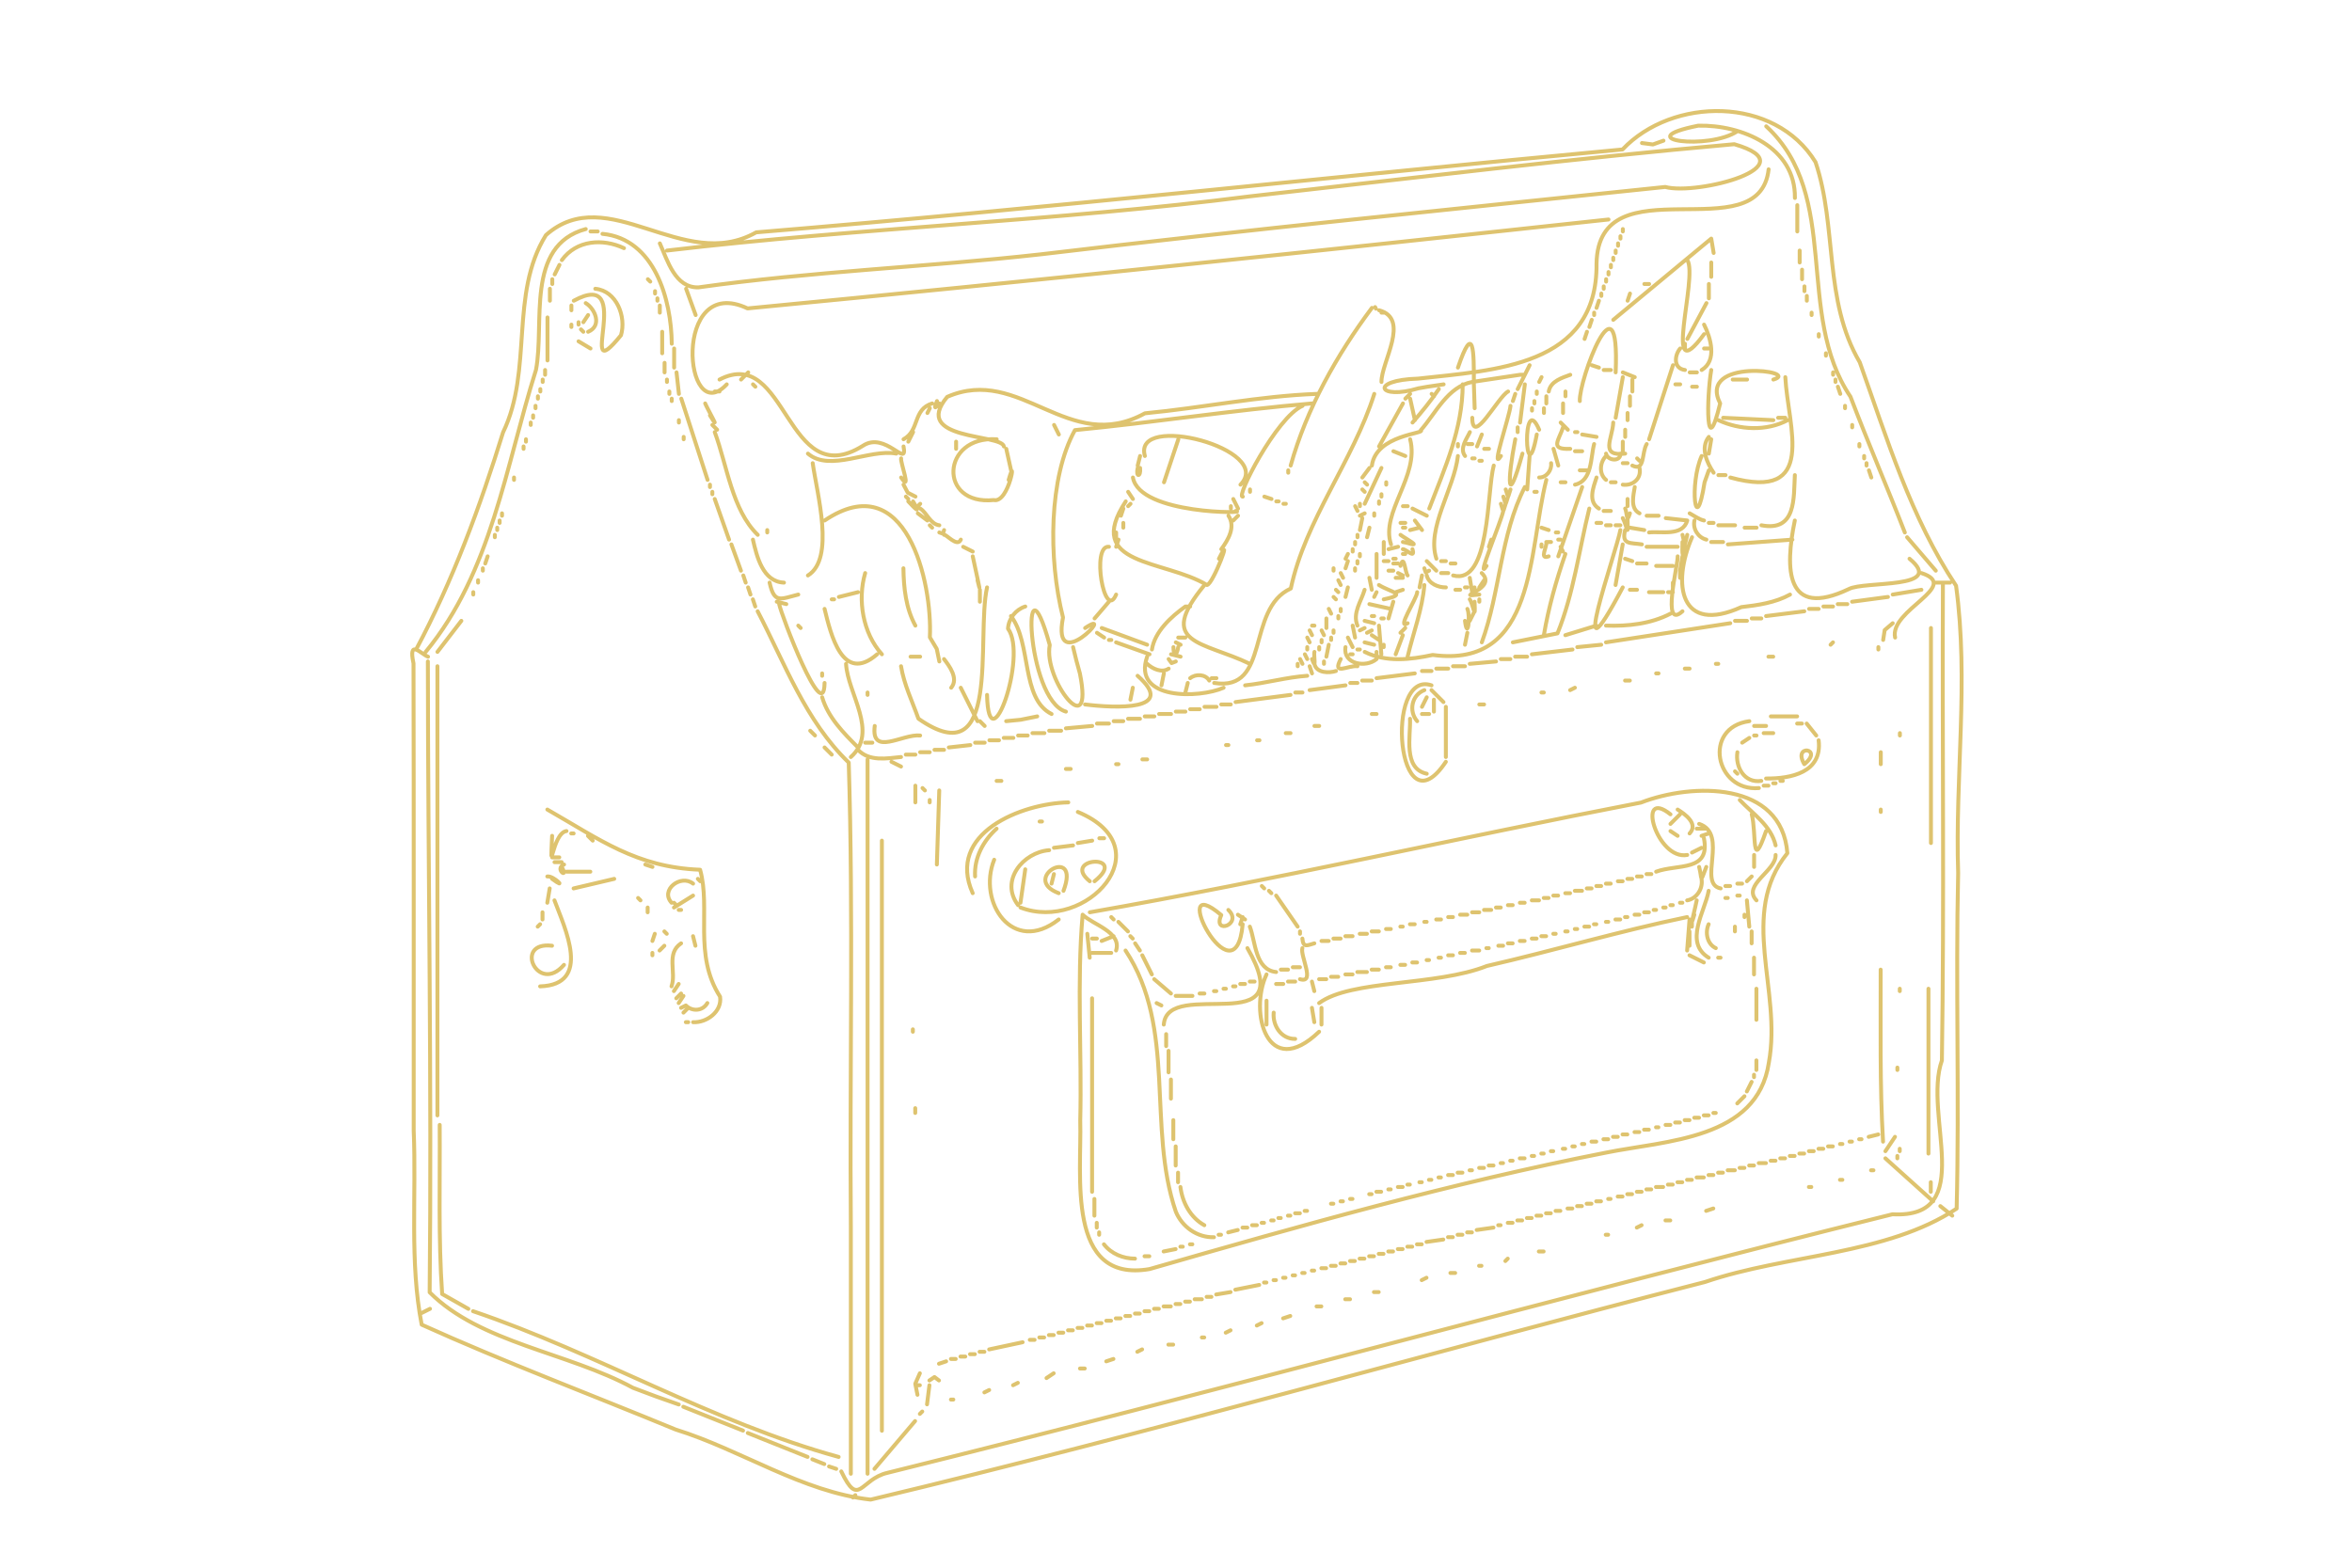 <?xml version="1.0" encoding="UTF-8" standalone="no"?>
<svg
    version="1.1"
    id="Layer_1"
    x="0px"
    y="0px"
    width="3000"
    viewBox="0 0 3000 2000"
    enable-background="new 0 0 1024 672"
    xml:space="preserve"
    sodipodi:docname="outline.svg"
    height="2000"
    inkscape:version="1.2 (dc2aedaf03, 2022-05-15)"
    xmlns:inkscape="http://www.inkscape.org/namespaces/inkscape"
    xmlns:sodipodi="http://sodipodi.sourceforge.net/DTD/sodipodi-0.dtd"
    xmlns="http://www.w3.org/2000/svg"
    xmlns:svg="http://www.w3.org/2000/svg"
>
    <defs>
        <filter id="glow" x="-0.012" y="-0.013" width="1.024" height="1.025">
            <feGaussianBlur
                class="blur"
                result="coloredBlur"
                stdDeviation="4"
                vector-effect="non-scaling-stroke"
                id="feGaussianBlur416"
            ></feGaussianBlur>
            <feMerge id="feMerge426">
                <feMergeNode in="coloredBlur" id="feMergeNode418"></feMergeNode>
                <feMergeNode in="coloredBlur" id="feMergeNode420"></feMergeNode>
                <feMergeNode in="coloredBlur" id="feMergeNode422"></feMergeNode>
                <feMergeNode in="SourceGraphic" id="feMergeNode424"></feMergeNode>
            </feMerge>
        </filter>
    </defs>
    <sodipodi:namedview
        id="namedview39"
        pagecolor="#ffffff"
        bordercolor="#666666"
        borderopacity="1.0"
        inkscape:showpageshadow="2"
        inkscape:pageopacity="0.0"
        inkscape:pagecheckerboard="0"
        inkscape:deskcolor="#d1d1d1"
        showgrid="false"
        inkscape:zoom="0.17559524"
        inkscape:cx="-475.52542"
        inkscape:cy="2033.0847"
        inkscape:window-width="1920"
        inkscape:window-height="1017"
        inkscape:window-x="-8"
        inkscape:window-y="1072"
        inkscape:window-maximized="1"
        inkscape:current-layer="Layer_1"
    ></sodipodi:namedview>

    <path
        id="path2"
        vector-effect="non-scaling-stroke"
        style="
            fill: none;
            stroke: #dec36f;
            stroke-width: 1.641;
            stroke-linecap: round;
            stroke-linejoin: round;
            stroke-dasharray: none;
            filter: url(#glow);
        "
        sodipodi:nodetypes="ccccccccccccccccccccccccccccccccccccccccccccccccccccccccccccccccccccccccccccccccccccccccccccccccccccccccccccccccccccccccccccccccccccccccccccccccccccccccccccccccccccccccccccccccccccccccccccccccccccccccccccccccccccccccccccccccccccccccccccccccccccccccccccccccccccccccccccccccccccccccccccccccccccccccccccccccccccccccccccccccccccccccccccccccccccccccccccccccccccccccccccccccccccccccccccccccccccccccccccccccccccccccccccccccccccccccccccccccccccccccccccccccccccccccccccccccccccccccccccccccccccccccccccccccccccccccccccccccccccccccccccccccccccccccccccccccccccccccccccccccccccccccccccccccccccccccccccccccccccccccccccccccccccccccccccccccccccccccccccccccccccccccccccccccccccccccccccccccccccccccccccccccccccccccccccccccccccccccccccccccccccccccccccccccccccccccccccccccccccccccccccccccccccccccccccccccccccccccccccccccccccccccccccccccccccccccccccccccccccccccccccccccccccccccccccccccccccccccccccccccccccccccccccccccccccccccccccccccccccccccccccccccccccccccccccccccccccccccccccccccccccccccccccccccccccccccccccccccccccccccccccccccccccccccccccccccccccccccccccccccccccccccccccccccccccccccccccccccccccccccccccccccccccccccccccccccccccccccccccccccccccccccccccccccccccccccccccccccccccccccccccccccccccccccccccccccccccccccccccccccccccccccccccccccccccccccccccccccccccccccccccccccccccccccccccccccccccccccccccccccccccccccccccccccccccccccccccccccccccccccccccccccccccccccccccccccccccccccccccccccccccccccccccccccccccccccccccccccccccccccccccccccccccccccccccccccccccccccccccccccccccccccccccccccccccccccccccccccccccccccccccccccccccccccccccccccccccccccccccccccccccccccccccccccccccccccccccccccccccccccccccccccccccccccccccccccccccccccccccccccccccccccccccccccccccccccccccccccccccccccccccccccccccccccccccccccccccccccccccccccccccccccccccccccccccccccccccccccccccccccccccccccccccccccccccccccccccccccccccccccccccccccccccccccccccccccccccccccccccccccccccccccccccccccccccccccccccccccccccccccccccccccccccccccccccccccccccccccccccccccccccccccccccccccccccccccccccccccccccccccccccccccccccccccccccccccccccccccccccccccccccccccccccccccccccccccccccccccccccccccccccccccccccccccccccccccccccccccccccccccccccccccccccccccccccccccccccccccccccccccccccccccccccccccccccccccccccccccccccccccccccccccccccccccccccccccccccccccccccccccccccccccccccccccccccccccccccccccccccccccccccccccccccccccccccccccccccccccccccccccccccccccccccccccccccccccccccccccccccccccccccccccccccccccccccccccccccccccccccccccccccccccccc"
        d="m 1191.275,961.681 c 15.304,-28.692 26.728,-59.626 36.391,-90.891 12.635,-26.161 2.61,-57.915 17.939,-82.568 25.919,-22.963 57.389,16.172 87.996,-1.164 120.976,-9.971 241.757,-23.41 362.546,-34.691 20.829,-22.028 63.732,-22.516 80.763,5.314 9.137,27.181 3.281,57.844 18.506,83.766 11.431,31.985 21.374,65.051 40.294,93.509 5.407,39.597 -0.44,80.209 0.881,120.22 -1.087,46.804 0.536,93.846 -0.634,140.502 -29.291,19.483 -71.206,19.089 -105.3,30.718 -116.499,29.92 -232.177,63.16 -349.17,91.086 -28.683,-3.197 -54.07,-20.776 -81.594,-29.327 -35.398,-14.615 -71.606,-28.233 -106.275,-43.892 -5.098,-26.035 -2.201,-54.23 -3.343,-81.188 -0.039,-65.195 0.088,-130.412 -0.083,-195.592 -2.26,-10.49 3.108,-3.961 6.083,-2.801 m 548,-220 c -11.879,8.121 -46.098,3.657 -16.458,-2.271 18.143,-0.428 40.777,8.952 40.458,30.271 m -12,-30 c 31.615,29.138 11.791,78.268 35.245,113.157 7.254,19.079 15.369,37.816 22.755,56.843 m -101,-164 -4.428,1.595 -4.572,-0.595 m -408,45 c 81.195,-9.556 163.032,-12.333 244.171,-22.718 67.441,-7.599 134.867,-15.798 202.447,-21.799 31.882,9.216 -15.606,21.53 -28.875,17.896 -87.165,9.131 -174.379,17.831 -261.419,28.205 -47.658,5.331 -95.69,7.118 -143.175,13.828 -9.784,0.252 -12.937,-11.3 -16.148,-18.413 m 464,-31 c -3.821,34.68 -71.287,-3.266 -72.013,39.476 0.452,43.222 -42.919,44.559 -74.709,48.128 -20.518,0.592 -16.727,9.137 0.178,4.057 l 3.694,-0.654 6.848,-1.006 m 148,-75 v 11 m -448,64 c -17.965,19.206 -23.026,-46.74 8.714,-31.788 120.166,-11.543 240.291,-24.173 360.286,-37.212 m -495,181 c 27.552,-33.297 33.529,-77.982 46.167,-118.039 3.769,-19.374 -4.692,-52.012 20.833,-58.961 m 434,0 v 1 m -432,0 h 1.801 1.199 m 2,1 c 21.884,2.146 28.831,27.641 29,46 m 397,-45 v 1 m -3,34 c 13.667,-11.333 27.333,-22.667 41,-34 l 1,6 m -482,3 c 6.113,-8.421 17.106,-9.167 26,-5 m 416,-2 v 1 m -1,2 v 1 m 77,-1 v 5 m -78,-2 v 1 m 31,0 c 4.601,7.137 -10.937,55.553 7,31 m 3,-30 v 6 m -482,-5 c -0.667,1.333 -1.333,2.667 -2,4 m 442,-4 v 1 m 80,1 v 4 m -81,-3 v 1 m -442,2 v 1.801 0.199 m 40,-2 1,1 m 400,-1 v 1 m 16,1 h 1.801 0.199 m 25,0 v 6 m -44,-5 v 1 m 84,-1 v 1.801 0.199 m -525,-1 v 5 m 10,0 c 26.475,-14.405 -10e-4,38.765 19.75,14.457 2.29,-7.691 -1.793,-18.6 -10.75,-19.457 m 38,0 c 1.333,3.667 2.667,7.333 4,11 m -17,-10 v 1 m 396,0 v 1 m 12,-1 -0.57,1.709 -0.43,1.291 m 75,-2 v 1.801 0.199 m -481.001,-1 v 1 m 394,0 -0.57,1.709 -0.43,1.291 m -423,-2 c 4.013,2.447 6.938,9.557 1,12 m 468,-12 c -2.667,5 -5.333,10 -8,15 m -467,-14 v 1.801 0.199 m 37,-2 v 1.801 1.199 m 299.333,-2.333 0.334,0.666 z m -35.333,66.333 c 6.634,-23.774 19.318,-46.371 34,-66 m 3,1 c 13.191,3.549 0.896,21.679 1,30 m 0,-29 h 1 m 88,0 v 1 m 91,-1 v 1 m -512,0 c -0.667,1 -1.333,2 -2,3 m -15,-2 v 18 m 437,-17 -0.57,1.709 -0.43,1.291 m -423,-2 v 1 m -3,0 v 1 m 474,-1 c 2.754,5.455 5.579,15.045 -1,19 m -51,13 c -0.506,-8.521 16.861,-55.466 15,-12 m -433,-18 1,1 m 33,0 v 9 m 387,-9 -0.57,1.709 -0.43,1.291 m 98,-2 v 1 m -151,13 c 6.607,-19.428 6.718,-6.73 6.66,6.8 0.113,3.4 0.227,6.8 0.34,10.2 m -375,-28 c 1.667,1 3.333,2 5,3 m 458,-2 v 1.801 0.199 m -423,0 v 8 m 421,-8 c -2.416,2.819 -2.933,8.38 2,9 m 8,-9 h 1.801 0.199 m 49,2 v 1 m -486,3 v 4 m 362,-3 -5,10 m 31,-10 1.709,0.57 1.291,0.43 m 31,-1 c -3.333,10.333 -6.667,20.667 -10,31 m -389,-25 c 28.402,-14.728 27.731,47.79 59.909,27.772 9.487,-6.415 18.907,9.824 17.091,0.228 m -150,-32 v 1.801 0.199 m 443,-2 h 1.801 1.199 m 42,0 c -1.939,11.524 -2.341,39.051 3.735,14 -9.756,-19.296 34.465,-13.495 22.265,-10 m -459,-3 c 0.333,3 0.667,6 1,9 m 29,-9 -3,3 m 326,-2 h 1.801 0.199 m 41,-1 c 1.667,0.667 3.333,1.333 5,2 m 23,-2 h 1.801 1.199 m 57,0 v 1 m -151,3 c 6.667,-1 13.333,-2 20,-3 m 21,0 c -3.359,1.243 -8.273,2.689 -9,7 m -3,-6 -0.805,1.611 -0.195,0.389 m 35,-2 -3,17 m 71,-17 c 1.093,20.974 13.759,52.111 -23,42 m -497,-41 v 1 m 52,-1 v 1 m 404,-1 v 5 m 42,-5 h 6 m 37,0 v 1 m -194,35 c 1.731,-12.959 22.725,-13.359 20.447,-14.78 6.372,-7.199 11.195,-18.237 21.553,-20.22 m -301,1 1,1 m 296,-1 c -0.035,18.704 -7.421,34.865 -14,52 m 40,-52 c -0.667,5.333 -1.333,10.667 -2,16 m 65,-16 h 1.801 0.199 m -283,26 c -0.882,-5.347 -38.997,-2.429 -23.721,-20.752 30.583,-13.402 50.645,24.509 82.738,6.881 24.038,-2.287 47.824,-7.249 71.983,-8.13 m 157,-3 h 1.801 0.199 m 59,0 0.57,1.709 0.43,1.291 m -544,-2 v 1 m 376,-1 c -3.327,4.924 -7.095,9.528 -11,14 m -311,-13 v 1 m 19,-1 h 1.801 0.199 m 330,0 c -4.23,2.184 -14.924,23.195 -15,11 m 27,-11 v 1 m 12,-1 v 1.801 0.199 m -80,-1 c -8.949,28.239 -28.827,52.657 -34.935,81.459 -18.922,8.634 -8.283,43.289 -32.065,39.541 m 82,-121 -1.274,1.273 -0.727,0.727 m 11,-2 1,1 m 34,-1 -0.57,1.709 -0.43,1.291 m -408,-2 v 1 m 422,-1 v 1.801 1.199 m 35,-3 v 4 m -401,-3 v 1 m 4,-1 c 3.667,11.333 7.333,22.667 11,34 m 294,-34 2,9 m -199,-7 c -2.393,3 -1.99,1.475 -1,-1 m 250,0 v 1 m -347,0 c 0.405,1.272 7.356,13.664 2,5 m 81,10 c 6.867,-3.7 3.756,-12.459 12,-15 m 64,94 c 13.683,-9.129 -14.214,21.001 -9.259,-4.42 -6.264,-24.694 -5.896,-58.75 4.994,-78.409 33.096,-3.196 66.084,-8.39 99.265,-11.171 m 38,0 c -3.333,6 -6.667,12 -10,18 m 77,-18 v 4 m -430,-3 v 1 m 321,-1 c -10.964,4.757 -28.369,38.957 -25,38 m 112,-38 c -0.299,4.151 -8.584,28.174 -4,21 m 144,-21 v 1 m -383,0 -0.805,1.611 -0.195,0.389 m 253,-2 v 1 m 5,-1 v 1.801 0.199 m 35,0 v 1.801 1.199 m -458,-2 v 1 m 420,7 c -4.884,26.113 -6.333,-19.079 1,-2 m 77,-5 21,1 m 2,-1 h 1.801 1.199 m -463,1 v 1 m 435,-1 c 8.933,4.16 20.146,4.694 29,0 m -526,1 v 1 m 431,-1 3,3 m 19,-3 c -0.276,6.624 -5.864,14.366 5,13 m -382,-12 1.274,1.273 0.727,0.727 m 141,-2 c 0.667,1.333 1.333,2.667 2,4 m 332,-4 v 1 m -140,0 v 1.801 0.199 m 19,-2 c -1.785,5.489 -5.754,9.405 3,9 m 23,-8 v 1.801 1.199 m -381,-2 c 5.183,14 7.259,32.614 18,43 m 65,-43 -2,4 m 235,-4 c -1.214,2.665 -4.48,6.828 -2,10 m 46,-10 h 1 m -181,10 c -5.27,-18.502 54.578,-2.881 40,12 m 101,-21 c -0.667,1.667 -1.333,3.333 -2,5 m 44,-5 6,1 m 47,0 c -3.66,4.504 -0.796,10.911 2,15 m -431,-15 v 1 m -66,0 v 1 m 197,-1 c -23.212,-1.575 -24.667,27.8 -1.255,25.434 6.504,1.523 9.713,-20.628 6.255,-8.434 m 71,-17 -6,18 m 103,-18 c 4.053,15.414 -12.539,30.542 -8,44 m 52,-44 c -3.421,17.563 -3.412,29.244 3,6 m 79,-6 -1,6 m -315,-5 v 1.801 1.199 m 279,-3 v 4 m -69,-3 v 1 m 4,-1 h 1.801 0.199 m 51,0 c -1.5,5.542 -0.755,15.431 -8,17 m 30,-17 c -2.191,3.65 -0.646,11.646 -6,9 m 95,-9 v 1 m -559,0 v 1 m 202,0 c 0.667,3 1.333,6 2,9 m 198,-9 h 1.801 0.199 m 27,0 2,7 m -69,-6 c 1.667,0.667 3.333,1.333 5,2 m 71,-2 h 1.801 1.199 m -324,1 c 9.244,7.898 25.637,-2.081 37,0 m 297,0 c 0.549,3.025 6.169,3.572 6,0 m -201,1 c -0.333,1.333 -0.667,2.667 -1,4 m 134,-4 c -1.588,13.843 -13.246,30.165 -9.001,43 m 39,-43 c -0.333,4.667 -0.667,9.333 -1,14 m 33,-14 c -2.668,2.64 -3.033,7.577 0,10 m 40,-10 c -5.232,11.632 -2.561,35.066 1.224,10.998 l 1.776,-4.998 m 65,-6 v 1 m -403,0 c -0.402,1.561 4.52,14.556 0,8 m 239,-8 h 1 m 68,0 1,1 m -67,0 h 1 m -280,1 c 1.83,12.973 9.41,39.937 -2,47 m 311,-47 c 0.37,2.984 -1.974,6.069 -5,6 m 35,-6 h 1.801 0.199 m 100,0 v 1 m -156,0 c -2.944,10.811 -1.417,50.183 -17,46 m -131,-45 c 0.429,3.936 -1.94,4.003 -1,0 m 97,0 -3,4 m 8,-4 c -2.333,5 -4.667,10 -7,15 m 115,-15 c 0.97,4.656 -3.049,7.563 -7,7 m -140,-6 v 1 m 122,-1 h 1.801 1.199 m 118,0 0.57,1.709 0.43,1.291 m -64,-1 h 1.801 1.199 m 29,0 c -0.536,9.469 0.701,23.852 -14,21 m -522,-20 v 1 m 259,-1 c 2.742,15.678 49.777,15.05 43.003,13.998 v 0.002 m 151,-14 c -1.288,4.049 -3.766,10.038 1,13 m -22,-12 c -7.594,29.796 -4.08,79.134 -47.566,73.273 -9.362,2.006 -19.529,3.171 -28.434,-1.273 m 0,-71 1,1 m 8,-1 v 1 m 73,-1 h 1.801 0.199 m 19,0 h 1.801 0.199 m -379,1 v 1 m 81,-1 1.764,3.352 3.236,1.648 m 255,-4 c -10.313,20.191 -10.262,43.868 -18,65 m 42,-65 c -3.333,9.667 -6.667,19.333 -10,29 m 32,-29 c -0.487,3.21 -2.097,8.951 2,11 m -163,-10 v 1 m 47,-1 1,1 m 59,-1 c 1.344,4.345 0.758,3.39 2,0 m -334,1 v 1 m 174,-1 c 0.667,1 1.333,2 2,3 m 168,-3 h 1 m -65,1 v 1 m -199,0 1,1 m 149,-1 1.709,0.57 1.291,0.43 m 97,-1 c 1.344,4.345 0.758,3.39 2,0 m -332,1 6,17 m 211,-17 c 0.667,1.333 1.333,2.667 2,4 m 163,-4 v 1.801 1.199 m -301,-2 c 3.027,3.254 5.418,5.672 2,0 m 89,0 c -17.784,27.126 16.142,24.21 34,35 2.625,-0.372 11.185,-23.527 5,-11 m 24,-24 h 1 m 42,0 v 1 m -232,7 c 34.122,-22.998 45.159,25.863 44.035,48.905 l 2.872,4.816 1.093,5.28 m -8,-66 -1,1 m 89,-1 -1,1 m 65,-1 h 1 m 31,0 v 1 m 59,-1 c 1.344,4.345 0.758,3.39 2,0 m -115,1 v 1 m 52,-1 0.805,1.611 0.195,0.389 m 19,-2 h 1.801 0.199 m -204,1 c 2.812,1.749 4.194,6.534 8,7 m 77,-7 -0.57,1.709 -0.43,1.291 m 122,-3 6,3 m 68,-3 c -4.329,17.447 -6.533,35.502 -13.314,52.247 -6.229,1.251 -12.457,2.502 -18.686,3.753 m 47,-56 c 0.769,1.274 0.554,6.869 2,2 m -53,-1 c -0.766,4.098 -11.83,30.424 -7,23 m 49,-23 h 1.801 1.199 m -464,1 v 1 m 174,-1 c 1.333,1 2.667,2 4,3 m 183,-3 -1.611,0.805 -0.389,0.195 m 6,-1 v 1 m 132,-1 c 1.911,1.037 4.031,2.613 6,3 m -199,-2 c 3.133,4.694 -0.175,10.179 -3,14 m 7,-14 -1.274,1.273 -0.727,0.727 m 173,-2 h 5 m -124,1 c -0.333,1.667 -0.667,3.333 -1,5 m 23,-4 3,4 m 84,-5 c 1.835,3.408 2.292,9.326 2,0 m 16,0 c 3,0.333 6,0.667 9,1 m -497,0 v 1 m 497,-1 c -1.969,6.788 -10.949,4.399 -16,5 m 19,-5 c -0.791,3.552 1.588,7.164 5,8 m 37,-8 c -4.175,20.145 -3.953,41.336 22.557,28.708 6.607,-3.532 40.933,0.187 25.443,-12.708 m -329,-15 v 1.801 0.199 m 116,-2 h 1.801 0.199 m 80,0 h 1.801 0.199 m 45,0 h 1.801 0.199 m -328,1 1,1 m 282,-1 h 1.801 0.199 m 2,0 h 1.801 0.199 m 41,0 h 7 m -518,1 v 1 m 365,-1 c -0.333,1.333 -0.667,2.667 -1,4 m 15,-4 h 1 m 6,0 c -1.333,0.333 -2.667,0.667 -4,1 m 55,-1 1.709,0.57 1.291,0.43 m 34,-1 6,1 m 42,-1 h 5 m -414,1 v 1 m 74,-1 -0.483,1.526 -1.517,-0.526 m 285,-1 c -1.604,9.043 -23.475,70.208 1,24 m 1,-24 c -1.613,6.296 2.203,5.213 7,6 m -220,-5 v 1.801 0.199 m 184,-2 h 1 m -445,1 v 1 m 188,-1 c 0.882,-0.345 5.521,5.39 7,2 m 166,-2 v 1 m 18,-1 c 2.03,1.598 9.841,5.59 2.468,3.294 l -1.468,-0.294 m 117,-3 c 1.184,4.489 0.672,5.496 2,0 m -59,3 h 1.801 0.199 m 59,-2 c -8.524,19.699 -5.013,40.833 20.615,29.246 6.969,-0.805 14.143,-1.819 20.385,-5.246 m 49,-24 c 4,4.667 8,9.333 12,14 m -495,-13 c 1.622,6.963 4.092,17.644 13,18 m 140,-18 -0.57,1.709 -0.43,1.291 m 156,0 0.57,-1.709 0.43,-1.291 m 28,0 h 1 m 70,2 27,-2 m -183,1 v 1 m 12,-1 v 5 m 68,-5 c 0.535,1.637 -3.165,7.593 1,6 m 56,-6 c -0.144,5.429 -0.016,7.62 1,1 m 11,-1 h 5 m -415,1 c 1.333,3.667 2.667,7.333 4,11 m 335,-11 v 1 m 34,-1 -3,17 m -273,-16 c 1.333,0.667 2.667,1.333 4,2 m 60,18 c -4.888,11.542 -10.523,-20.92 -3,-20 m 117,1 c 1.333,-0.333 2.667,-0.667 4,-1 m 68,0 0.805,1.611 0.195,0.389 m 35,-2 h 13 m -136,1 v 1 m 21,-1 c 1.375,-0.023 5.365,4.372 4,0 m -27,2 -0.805,1.611 -0.195,0.389 m 6,-2 v 1 m 7,-1 v 10 m 11,-10 h 1 m 67,0 c -3.842,11.071 -7.051,22.436 -9,34 m -442,-33 -0.57,1.709 -0.43,1.291 m 204,-3 c 0.548,2.808 4.395,19.89 2,10 m 293,-10 c 0.246,3.153 -6.999,31.24 2,23 m 0,-23 c -0.333,2 -0.667,4 -1,6 m -120,-5 h 1 m 96,0 1.709,0.57 1.291,0.43 m -119,0 -0.57,1.709 -0.43,1.291 m 5,-3 v 1 m 11,-1 h 1.801 0.199 m 5,2 c 1.555,-5.551 1.961,3.041 3,4 m 8,-6 c 1.333,1.333 2.667,2.667 4,4 m 2,-4 h 1.801 0.199 m -22,1 h 1.801 0.199 m 22,0 h 1.801 0.199 m 76,0 h 4 m 4,1 h 7 m -498,1 v 1 m 176,-1 c 0.117,8.169 1.007,16.708 5,24 m 175,-24 v 1 m 9,-1 v 1 m 29,-1 0.569,1.736 1.431,-0.736 m -17,0 h 1.801 0.199 m 120,0 v 1.801 1.199 m -341,-2 c -3.298,11.269 -0.984,25.173 7,34 m 192,-34 0.805,1.611 0.195,0.389 m 23,-2 1.611,0.805 0.389,0.195 m 16,-1 h 1.801 1.199 m 14,0 c 7.109,6.769 -12.837,10.39 -1,9 m 185,-9 c 16.942,5.513 -13.539,15.475 -11,27 m -482,-26 0.57,1.709 0.43,1.291 m 283,-3 c -0.333,1.667 -0.667,3.333 -1,5 m 3,-5 c 0.822,3.443 4.804,5.055 8,5 m -32,-4 c 0.333,1.667 0.667,3.333 1,5 m 10,-5 h 1.801 1.199 m 28,0 c 0.333,2 0.667,4 1,6 m -416,-5 v 1 m 360,-1 0.805,1.611 0.195,0.389 m 60,-2 c -0.667,1 -1.333,2 -2,3 m -297,-2 c 1.96,8.892 4.497,6.886 12,5 m 366,-5 v 1.801 0.199 m 110,-2 h 6 m -312,1 c -20.5,24.868 -0.747,23.464 19,33 m 54,-33 c 4.782,3.022 12.485,3.831 2,6 m 17,-6 c -0.854,10.303 -4.659,20.008 -7,30 m 224,-30 c -0.298,66.33 0.591,132.742 -0.424,199 -8.096,22.983 15.114,66.285 -20.688,64.387 -140.487,34.929 -280.099,73.41 -420.599,108.225 -11.372,2.655 -11.871,15.01 -19.29,-0.612 m -39,-370 0.57,1.709 0.43,1.291 m 99,-3 c -4.686,21.078 6.336,79.477 -28.727,54.947 -2.566,-7.259 -6.021,-14.288 -7.273,-21.947 m 187,-33 c -0.333,1.333 -0.667,2.667 -1,4 m 21,-2 1.709,-0.57 1.291,-0.43 m 26,-1 h 1 m 3,0 v 1 m -207,0 v 5 m 149,-5 1,1 m 11,-1 c -1.401,4.864 -5.17,9.683 -3,15 m 41,-15 h 1.801 0.199 m 71,0 h 1.801 1.199 m 107,2 12,-2 m -606,1 v 1 m 153,1 c 2.667,-0.667 5.333,-1.333 8,-2 m 217,0 -0.805,1.611 -0.195,0.389 m 18,-2 c -0.067,2.605 -8.935,15.925 -4,13 m 101,-13 h 6 m 2,0 h 1.801 0.199 m -142,2 1,1 m 216,1 15,-2 m -475,1 0.57,1.709 0.43,1.291 m 32,-3 h 1 m 266,0 c 1.45,2.07 2.479,10.102 2,1 m 2,-1 v 1 m -294,0 c 1.333,0.333 2.667,0.667 4,1 m 135,-1 -6,7 m 125,-7 c -0.667,2.333 -1.333,4.667 -2,7 m -255,-6 c 0.839,4.402 18.756,51.599 19,33 m 101,12 c -16.83,-4.855 -18.698,-70.94 -6.764,-27.885 -2.793,14.413 18.697,42.071 12.609,11.885 l -1.488,-5.459 -1.357,-5.541 m 47,-17 h 1.801 0.199 m 75,-1 9,2 m 187,-2 h 4 m -360,38 c 0.659,30.068 17.193,-16.283 8.764,-27.724 0.25,-4.262 3.258,-8.019 7.236,-9.276 m 53,18 c 1.164,-7.503 8.091,-13.78 14,-18 m 267,0 h 4 m -422,1 c 2.583,10.505 7.443,31.644 22,19 m 189,-19 0.805,1.611 0.195,0.389 m 4,-2 v 1 m 53,-1 c 1.357,2.93 0.085,13.549 -1,5 m 144,-5 h 4 m -444,1 c 11.45,21.931 19.95,45.795 38.116,63.328 1.992,64.359 0.344,129.623 0.884,194.328 v 103.344 m 261,-361 c -0.667,1.333 -1.333,2.667 -2,4 m 124,-2 c 5.333,-0.667 10.667,-1.333 16,-2 m -56,1 c -8.263,4.293 -17.827,5.319 -27,5 m -249,-4 c 8.741,11.394 4.081,34.539 17,41 m 120,-41 v 1 m 14,-1 h 1 m -20,1 v 4 m 23,-4 h 1 m 154,0 h 4 m -544,1 c -3.333,4.333 -6.667,8.667 -10,13 m 388,-13 c 1.333,0.333 2.667,0.667 4,1 m 151,-1 h 5 m -59,9 c 17.333,-2.667 34.667,-5.333 52,-8 m 68,0 -3.364,2.87 -0.636,4.13 m -454,-6 1,1 m 214,-1 h 1 m 16,0 c 0.333,1.667 0.667,3.333 1,5 m 10,-5 c 0.333,4 0.667,8 1,12 m 90,-12 c -4.333,1.333 -8.667,2.667 -13,4 m -194,-3 c 6.333,2.333 12.667,4.667 19,7 m 89,-6 1.611,-0.805 0.389,-0.195 m 17,0 -1.274,1.273 -0.727,0.726 m 222,-2 v 90 m -260,-89 0.805,1.611 0.195,0.389 m 4,-2 0.805,1.611 0.195,0.389 m 4,-2 v 1 m 14,0 1.611,-0.805 0.389,-0.195 m -115,1 3,2 m 152,-2 c -0.333,1.667 -0.667,3.333 -1,5 m -39,-4 c 1,0.667 2,1.333 3,2 m 10,-2 c -1,2.667 -2,5.333 -3,8 m -91,-7 h 1.801 1.199 m 51,0 0.805,1.611 0.195,0.389 m 9,-2 v 1 m 7,-1 c 0.667,1.333 1.333,2.667 2,4 m -102,-3 h 1 m 88,0 v 1 m -86,0 c 4.667,1.667 9.333,3.333 14,5 m 11,-5 1.611,0.805 0.389,0.195 m 77,-1 c 1.333,0.333 2.667,0.667 4,1 m 192,-1 -1,1 m -210,0 c -0.333,1.667 -0.667,3.333 -1,5 m 24,-5 v 1 m 81,0 c 3.333,-0.333 6.667,-0.667 10,-1 m -179,1 c 0.025,4.196 1.467,3.511 2,0 m 54,0 v 1 m 5,-1 v 1 m 11,-1 c -1.168,7.173 8.602,8.774 13,5 m 210,-5 v 1 m -218,0 h 1 m 72,2 17,-2 m -108,1 c -0.407,1.094 0.947,8.433 -1,3 m 27,-3 v 1 m -86,0 c 1.333,0.333 2.667,0.667 4,1 m 52,-1 0.805,1.611 0.195,0.389 m 18,-2 h 1 m -185,1 h 4 m 95,0 c -6.347,18.309 21.808,17.498 32,13 m 122,-13 h 5 m 101,0 h 1.801 0.199 m -347,1 c 2.191,2.852 6.214,8.157 3,12 m 91,-12 1.226,1.681 1.774,-0.681 m 52,-1 0.805,1.611 0.195,0.389 m 16,-2 c -3.721,7.171 3.137,2.49 7,3 m 60,-3 h 4 m -453,1 c 0.058,88.003 1.663,176.082 0.749,264.048 21.133,21.209 57.911,25.149 85.068,39.965 6.35,2.447 12.74,4.794 19.182,6.987 m 270,-311 v 1 m 61,0 c 3.667,-0.333 7.333,-0.667 11,-1 m -272,1 c 0.659,12.463 13.796,28.538 2,39 m 124,-39 c 2.19,2.035 6.101,3.967 9,2 m 54,-2 v 1 m 7,-1 c 0.786,3.955 6.232,3.911 9,3 m 159,-3 h 1 m -536,1 v 188 m 365,-188 0.57,1.709 0.43,1.291 m 59,-3 h 5 m -12,1 h 5 m 99,0 h 1.801 0.199 m -112,1 h 4 m -255,1 v 1 m 143,-1 c -0.333,1.667 -0.667,3.333 -1,5 m 12,-3 c 2.351,-1.894 6.412,-1.714 8,1 m 70,-1 c 5.333,-0.667 10.667,-1.333 16,-2 m 101,0 h 1 m -218,1 c 16.767,14.783 -9.432,13.562 -22,12 m 67,-8 c 8.733,-0.91 17.226,-3.392 26,-4 m -40,1 h 1.801 0.199 m 61,1 h 4 m 106,0 h 1.801 0.199 m -185,1 c -0.333,1.333 -0.667,2.667 -1,4 m 69,-4 h 1.801 1.199 m 37,33 c -20.523,30.824 -25.779,-38.878 -6,-32 m -51,2 c 5,-0.667 10,-1.333 15,-2 m -161,1 c 2.333,4.667 4.667,9.333 7,14 m 65,-14 c -0.333,1.667 -0.667,3.333 -1,5 m 184,-4 1.611,-0.805 0.389,-0.195 m -66,14 c -3.639,-4.184 -2.327,-10.952 3,-13 m 3,0 5,5 m -241,-4 v 1 m 179,-1 h 1.801 1.199 m 100,0 h 1 m -129,4 c 7.667,-1 15.333,-2 23,-3 m -196,1 c 2.509,8.497 8.938,14.908 15,21 m 238,-21 c -0.667,1.333 -1.333,2.667 -2,4 m 5,-3 v 5 m -89,-3 h 4 m 104,0 h 1.801 0.199 m -117,1 h 5 m 96,0 v 21 m -107,-20 h 4 m -10,1 h 4 m -11,1 h 5 m 84,0 h 1.801 0.199 m 19,0 h 1.801 1.199 m -177,3 6.064,-0.594 6.936,-1.406 m 45,0 h 4 m 258,0 h 11 m -280,1 h 5 m 113,0 c 0.332,7.178 -3.03,20.834 7,23 m -187,-22 1.274,1.273 0.727,0.726 m 54,-2 h 4 m 266,28 c -18.259,1.55 -23.653,-25.354 -4,-28 m -273,1 h 5 m 288,0 h 1.801 0.199 m 2,0 c 1.333,1.667 2.667,3.333 4,5 m -394,-4 c -1.646,12.933 11.693,3.215 19,4 m 61,-3 c 3.667,-0.333 7.333,-0.667 11,-1 m 93,0 h 1.801 0.199 m 182,0 h 5 m -400,2 1.274,1.273 0.727,0.727 m 98,-2 h 5 m -12,1 h 5 m 101,0 h 1.801 0.199 m 198,0 h 4 m 53,0 v 1 m -369,0 h 4 m 304,0 h 1 m -315,1 h 4 m 305,2 c 1,-0.667 2,-1.333 3,-2 m -318,1 h 4 m 108,0 h 1 m 234,0 c 1.644,13.514 -11.661,16.102 -22,16 m -377,-15 h 1.801 1.199 m 43,0 h 4 m -15,2 c 3,-0.333 6,-0.667 9,-1 m 107,0 h 1 m 241,8 c -5.074,-8.593 8.386,-6.652 0,0 z m -410,-7 3,3 m 11,-2 c 4.775,4.998 11.967,3.597 18,3 m 14,-3 h 4 m -10,1 h 4 m 338,0 c -0.946,6.116 2.896,13.091 10,12 m 50,-12 v 5 m -408,-4 h 4 m -20,2 v 299 m 115,-299 h 1.801 0.199 m -107,1 c 1.333,0.667 2.667,1.333 4,2 m 90,-1 h 1 m -22,2 h 1.801 0.199 m 278,1 1,1 m -310,3 h 1.801 0.199 m 326,0 h 1 m -4,1 h 1 m -360,1 v 7 m 355,-7 h 1.801 0.199 m -354,1 1,1 m 69,51 c 77.169,-13.478 153.684,-31.083 230.661,-45.923 21.384,-8.285 58.897,-9.079 61.252,21.18 -20.59,25.568 -2.162,57.164 -7.751,87.68 -4.772,32.235 -43.161,32.582 -68.162,37.663 -64.533,12.667 -127.874,30.58 -191,48.734 -35.138,6.036 -28.325,-39.506 -29,-62.14 0.704,-28.72 -1.487,-57.635 1,-86.194 4.15,4.167 16.488,7.249 14,15 m -74,-67 c -0.333,10.333 -0.667,20.667 -1,31 m -3,-27 v 1 m 339,-1 c 5.485,5.838 13.077,10.657 15,19 m -336,20 c -11.262,-25.133 20.567,-37.608 40,-38 m 259,22 c -12.804,2.357 -21.55,-28.593 -7,-17 m -470,-2 c 21.902,12.511 37.301,24.172 63.924,25.192 4.579,16.381 -2.891,35.563 8.354,53.119 0.924,6.232 -5.585,10.983 -11.278,10.69 m 412,-89 c 2.971,1.823 8.839,5.923 5,10 m 80,-10 v 1 m -336,0 c 36.142,15.09 3.523,50.594 -24,40 m 276,-39 c -1.333,1.333 -2.667,2.667 -4,4 m 34,-4 c 2.07,7.479 -0.284,25.072 6,7 m -304,-4 h 1 m 275,1 c 12.512,4.222 -0.815,25.118 9,27 m -303,-25 c -5.586,5.082 -9.464,12.271 -9,20 m 302,-20 h 4 m -483,3 c -0.903,20.025 -0.093,-1.201 6,-2 m 462,0 c 1,0.667 2,1.333 3,2 m -462.998,-1 h 1 m 475,0 -1.708,0.57 -1.292,0.43 m -466,0 1.274,1.274 0.727,0.726 m 212,-1 h 1.801 0.199 m 251,0 c 2.813,14.156 -11.021,10.692 -20,14 m -324,-13 v 247 m 82,-246 c 2,-0.333 4,-0.667 6,-1 m -16,3 c 2.667,-0.333 5.333,-0.667 8,-1 m 259,3 c 1.333,-0.667 2.667,-1.333 4,-2 m -286,24 c -7.751,-10.151 2.041,-22.144 13,-23 m -205,3 h -1.801 -1.199 m 503,-1 v 5 m 9,-5 c 0.236,6.69 -14.145,12.644 -8,19 m -279,-8 c -12.371,-9.958 16.705,-11.825 2,0 m -223,-8 h -1.801 -1.199 m 184,-1 c -7.116,17.731 7.774,40.106 27,25 m -207,-23 c -4.316,1.833 2.24,6.472 -1,1 m 35,-1 1.709,0.57 1.291,0.43 m 170,11 c -16.476,-6.291 9.418,-20.619 2,-1 m 266,-10 c 1.361,5.157 0.17,7.455 3,0 m -285,1 c -0.667,4.667 -1.333,9.333 -2,14 m -190,-13 h 10 m 194,1 c -0.333,1.333 -0.667,2.667 -1,4 m 249,-4 h 1.801 0.199 m -462,1 c 2.671,-0.444 8.807,6.023 2,1 m 50,10 c -4.941,-5.356 3.892,-12.092 9,-8 m 395,-3 h 1.801 0.199 m 46,0 -1.274,1.274 -0.727,0.727 m -491,3 c 5.667,-1.333 11.333,-2.667 17,-4 m 35,0 1,1 m 388,-1 h 1.801 0.199 m 29,0 c 0.726,4.089 -2.033,8.311 -6,9 m -29,-8 h 1.801 0.199 m -7,1 h 1.801 0.199 m 53,0 h 1.801 0.199 m -201,1 1,1 m 139,-1 h 1.801 0.199 m 52,0 h 1.801 0.199 m -494,1 c -0.333,2 -0.667,4 -1,6 m 435,-6 h 1.801 0.199 m -135,1 1,1 m 127,-1 h 1.801 1.199 m 53,0 c -1.524,8.564 -10.48,21.574 0,28 m -60,-27 h 1.801 0.199 m -367,1 c -2.667,1.667 -5.333,3.333 -8,5 m 252,-5 c 3,4.333 6,8.667 9,13 m 107,-13 h 1.801 0.199 m 75,0 h 1 m -461,1 1,1 m 378,-1 h 1.801 0.199 m 74,0 h 1 m -491,1 c 4.292,11.57 15.861,35.283 -6,36 m 415,-36 h 1.801 1.199 m 66,0 c -0.264,1.72 -3.453,14.203 -1,6 m 22,-6 c 0.333,3.667 0.667,7.333 1,11 m -450,-10 1,1 m 237,8 c -3.058,34.142 -32.467,-23.759 -8.953,-3.842 -3.849,8.442 9.232,3.878 2.953,-2.158 m 122,-3 h 1.801 0.199 m 65,0 h 1 m -73,1 h 1.801 0.199 m 66,0 h 1 m -429,1 v 1.801 0.199 m 355,-2 h 1.801 0.199 m 68,0 h 1 m -413,1 h 1 m 336,0 h 1.801 1.199 m 68,0 h 1 m -466,1 v 1.801 1.199 m 389,-3 h 1.801 1.199 m 69,0 h 1.801 0.199 m -172,1 c 1,0.667 2,1.333 3,2 m 90,-2 h 1.801 1.199 m 70,0 h 1.801 0.199 m 44,0 v 1 m -265,0 1,1 m 54,-1 -0.57,1.708 -0.43,1.292 m 87,-3 h 1.801 0.199 m 72,0 h 1 m -129,36 c 13.254,-9.891 48.95,-7.067 70.212,-15.539 28.019,-6.44 55.645,-14.639 83.788,-20.462 m -105,1 h 1.801 0.199 m 73,0 h 1.801 0.199 m 29,0 c -0.333,4.333 -0.667,8.667 -1,13 m -238,-12 c 1.333,1.333 2.667,2.667 4,4 m 124,-4 h 1 m 75,0 h 1 m 35,0 v 1.801 0.199 m -482,-1 -1,1 m 365,-1 h 1.801 0.199 m 75,0 h 1 m 47,0 c -1.569,3.437 -0.629,8.333 3,10 m -195,-9 c 2.403,6.28 2.193,18.079 11,19 m 52,-19 h 1 m 76,0 h 1.801 0.199 m 61,0 v 1.801 0.199 m -146,-1 h 1.801 0.199 m 77,0 h 1 m -382,1 1,1 m 265,-1 v 1 m 30,-1 h 1.801 1.199 m 78,0 h 1 m 51,0 v 6 m 26,-6 v 5 m -459,-4 -0.57,1.709 -0.43,1.291 m 182,-3 c 0.333,3.333 0.667,6.667 1,10 m 113,-10 h 1.801 1.199 m 78,0 h 1 m -361,1 c 0.333,1.333 0.667,2.667 1,4 m 175,-4 c -1.667,0.667 -3.333,1.333 -5,2 m 12,-2 1,1 m 89,-1 h 1.801 1.199 m 79,0 h 1.801 0.199 m -190,1 h 1.801 0.199 m 86,0 c 0.349,4.051 2.078,2.787 5,2 m 8,-2 h 1.801 1.199 m 80,0 h 1.801 0.199 m -90,1 h 1.801 1.199 m 80,0 h 1.801 0.199 m -402,10 c -10.948,12.696 -21.349,-9.942 -5,-8 m 54,-1 c -6.39,4.26 -1.89,12.124 -4,18 m 194,-18 c 0.667,1 1.333,2 2,3 m 154,-3 h 1.801 0.199 m -355,1 -1.274,1.274 -0.727,0.727 m 351,-2 h 1.801 0.199 m -107,1 c 22.831,39.496 -33.446,11.834 -35,32 m 58,-32 c -0.988,3.259 5.597,14.958 -1,13 m 78,-13 h 1 m -152,1 c 21.481,32.538 8.951,73.831 21.028,109.267 2.588,6.368 8.984,10.954 15.972,10.733 m 108,-120 h 1.801 1.199 m -346,1 v 1 m 184,-1 h 8 m 146,0 h 1.801 0.199 m -135,1 c 1.333,2.667 2.667,5.333 4,8 m 124,-8 h 1.801 0.199 m 99,0 6,3 m -111,-2 h 1 m 116,0 h 1 m 14,0 v 7 m -137,-6 h 1 m -7,1 h 1.801 0.199 m -7,1 h 1.801 0.199 m -47,1 h 1.801 1.199 m 36,0 h 1.801 0.199 m -46,1 h 1.801 1.199 m 35,0 h 1.801 1.199 m 210,0 c 0.063,24.007 -0.409,48.02 1,72 m -220,-71 h 4 m -42,1 c -7.37,15.716 0.267,44.794 22,24 m 11,-24 h 1.801 1.199 m -9,1 h 1.801 1.199 m -77,1 c 2.333,2 4.667,4 7,6 m 62,-6 h 1.801 1.199 m -32,1 h 1.801 0.199 m 14,0 h 1.801 1.199 m 7,0 c 0.333,1.333 0.667,2.667 1,4 m -266,-3 c -0.667,1 -1.333,2 -2,3 m 237,-3 h 1.801 0.199 m 13,0 h 1.801 1.199 m -21,1 h 1 m -5,1 h 1 m 222,0 v 13 m 60,-13 v 1 m 12,-1 v 69 m -522,-67 -1.274,1.274 -0.727,0.726 m 225,-3 h 1 m -7,1 h 1.801 0.199 m -218,1 c -0.667,1 -1.333,2 -2,3 m 208,-3 h 7 m -42,1 v 81 m 73,-80 v 10 m -243,-8 -1.611,0.805 -0.389,0.195 m 11,-2 c -1.937,3.402 -6.335,3.635 -9,1 m 197,-1 1.611,0.805 0.389,0.195 m -198,1 -1.274,1.274 -0.727,0.726 m 263,-2 c 0.333,2 0.667,4 1,6 m 3,-6 v 7 m -20,-5 c -0.494,5.387 3.1,11.093 9,11 m -255,-7 h 1 m 94,3 v 1 m 106,1 v 5 m 1,2 v 9 m 246,-5 v 4 m 59,-1 v 1 m -60,2 v 1 m -244,1 v 8 m 243,-7 c -0.667,1.333 -1.333,2.667 -2,4 m -1,2 -3,3 m -344,2 v 1.801 0.199 m 334,0 h 1 m -5,1 h 1.801 0.199 m -6,1 h 1.801 0.199 m -220,1 v 8 m 214,-8 h 1.801 0.199 m -6,1 h 1.801 0.199 m -519,1 c 0.182,23.599 -0.618,47.223 1.028,70.786 3.657,2.071 7.315,4.143 10.972,6.214 m 501,-77 h 1.801 0.199 m -6,1 h 1 m -6,1 h 1.801 0.199 m -6,1 h 1.801 0.199 m -7,1 h 1.801 0.199 m 101,1 c 1.333,-0.333 2.667,-0.667 4,-1 m -111,1 h 1.801 0.199 m 116,0 c -1.333,2 -2.667,4 -4,6 m -118,-5 h 1.801 0.199 m 105,0 h 1 m -113,1 h 1.801 0.199 m 106,0 h 1 m -113,1 h 1 m 107,0 h 1 m -279,1 v 8 m 166,-8 h 1 m 106,0 h 1.801 0.199 m -113,1 h 1 m 106,0 h 1.801 0.199 m 32,0 v 1 m -146,0 h 1 m 107,0 h 1.801 0.199 m -114,1 h 1 m 107,0 h 1.801 0.199 m -114,1 h 1 m 107,0 h 1.801 0.199 m 43,0 v 1 m -158,0 h 1.801 0.199 m 107,0 h 1.801 0.199 m 42,0 c 6.667,6 13.333,12 20,18 m -177,-17 h 1 m 108,0 h 1.801 0.199 m -115,1 h 1 m 107,0 h 1.801 1.199 m -116,1 h 1.801 0.199 m 107,0 h 1.801 0.199 m -115,1 h 1.801 0.199 m 107,0 h 1.801 0.199 m -115,1 h 1 m 107,0 h 1.801 1.199 m 57,0 h 1 m -291,1 v 4 m 117,-4 h 1.801 0.199 m 107,0 h 1.801 0.199 m -115,1 h 1.801 0.199 m 107,0 h 1.801 0.199 m -115,1 h 1 m 107,0 h 1.801 1.199 m -115,1 h 1 m 107,0 h 1.801 0.199 m 62,0 h 1 m -177,1 h 1 m 107,0 h 1.801 0.199 m 104,0 v 4 m -219,-3 h 1 m 108,0 h 1.801 0.199 m -206,1 c 0.796,6.439 4.171,12.785 10,16 m 81,-16 h 1.801 0.199 m 106,0 h 1.801 1.199 m 61,0 h 1 m -177,1 h 1 m 107,0 h 1.801 0.199 m -115,1 h 1.801 0.199 m 107,0 h 1.801 0.199 m -114,1 h 1 m 107,0 h 1.801 0.199 m -6,1 h 1.801 0.199 m -221,1 v 7 m 107,-7 h 1 m 107,0 h 1 m -113,1 h 1 m 106,0 h 1.801 0.199 m -113,1 h 1 m 106,0 h 1.801 0.199 m -6,1 h 1.801 0.199 m 150,0 c 1.667,1.333 3.333,2.667 5,4 m -161,-3 h 1.801 0.199 m 56,1 1.709,-0.57 1.291,-0.43 m -171,1 h 1 m 104,0 h 1.801 0.199 m -111,1 h 1.801 0.199 m 103,0 h 1.801 0.199 m -110,1 h 1 m 103,0 h 1.801 0.199 m -110,1 h 1 m 103,0 h 1.801 0.199 m -109,1 h 1 m 102,0 h 1.801 0.199 m 60,0 h 1.801 0.199 m -240,1 v 1.801 0.199 m 69,-2 h 1 m 102,0 h 1.801 0.199 m -109,1 h 1.801 0.199 m 101,0 h 1 m 57,1 1.611,-0.805 0.389,-0.195 m -167,1 h 1.801 0.199 m 96,1 c 2.333,-0.333 4.667,-0.667 7,-1 m -111,2 c 1.333,-0.333 2.667,-0.667 4,-1 m -58,1 v 1 m 154,-1 h 1.801 0.199 m -106,1 h 1 m 99,0 h 1.801 0.199 m 60,0 h 1 m -67,1 h 1.801 0.199 m -11,2 c 2.333,-0.333 4.667,-0.667 7,-1 m -142,2 c 3.077,3.981 8.056,5.989 13,6 m 23,-6 h 1 m 94,0 h 1.801 0.199 m -101,1 h 1 m 94,0 h 1.801 0.199 m -104,2 c 1.667,-0.333 3.333,-0.667 5,-1 m 93,0 h 1.801 0.199 m -6,1 h 1.801 0.199 m 61,0 h 1.801 0.199 m -69,1 h 1.801 0.199 m -100,1 h 1.801 0.199 m 92,0 h 1.801 0.199 m -6,1 h 1.801 0.199 m 60,0 -1,1 m -65,0 h 1.801 0.199 m -6,1 h 1.801 0.199 m -6,1 h 1.801 0.199 m 60,0 h 1 m -67,1 h 1.801 0.199 m -6,1 h 1 m -5,1 h 1 m 61,0 h 1.801 0.199 m -68,1 h 1 m -5,1 h 1 m 59,0 -1.611,0.805 -0.389,0.195 m -62,0 h 1 m -5,1 h 1 m -13,3 c 3.333,-0.667 6.667,-1.333 10,-2 m -18,4 c 2,-0.333 4,-0.667 6,-1 m 60,0 h 1.801 0.199 m -72,2 h 1.801 0.199 m -7,1 h 1.801 1.199 m 60,0 h 1.801 0.199 m -69,1 h 1.801 0.199 m -6,1 h 1.801 0.199 m -7,1 h 1.801 1.199 m 61,0 h 1.801 0.199 m -377,3 c 1.333,-0.667 2.667,-1.333 4,-2 m 303,0 h 1.801 0.199 m -287,1 c 52.07,17.639 99.827,46.384 153,61 m 128,-61 h 1.801 0.199 m -6,1 h 1.801 0.199 m -6,1 h 1.801 0.199 m 64,1 1.709,-0.57 1.291,-0.43 m -73,1 h 1.801 0.199 m -6,1 h 1.801 0.199 m -6,1 h 1.801 0.199 m 65,1 1.611,-0.805 0.389,-0.195 m -73,1 h 1.801 0.199 m -6,1 h 1.801 0.199 m -6,1 h 1.801 0.199 m 64,1 1.611,-0.805 0.389,-0.195 m -72,1 h 1.801 0.199 m -6,1 h 1.801 0.199 m -6,1 h 1.801 0.199 m 66,0 h 1 m -73,1 h 1.801 0.199 m -19,4 c 4.667,-1 9.333,-2 14,-3 m 61,1 h 1.801 0.199 m -13,2 -1.611,0.805 -0.389,0.195 m -66,0 h 1.801 0.199 m -6,1 h 1.801 0.199 m -6,1 h 1.801 0.199 m -6,1 h 1.801 0.199 m 66,0 -1.709,0.57 -1.291,0.43 m -70,1 1.709,-0.57 1.291,-0.43 m 56,3 h 1.801 0.199 m -69,2 -1.926,4.375 0.926,4.625 m 5,-6 2.117,-1.434 1.883,1.434 m 48,-3 c -1,0.667 -2,1.333 -3,2 m -14,3 1.611,-0.805 0.389,-0.195 m -42,1 h 1 m 4,0 c -0.333,2.667 -0.667,5.333 -1,8 m 24,-5 1.611,-0.805 0.389,-0.195 m -16,4 h 1 m -113,3 c 8.333,3.333 16.667,6.667 25,10 m 75,-8 -1,1 m -2,3 c -5.667,6.667 -11.333,13.333 -17,20 m -53,-15 c 8.333,3.333 16.667,6.667 25,10 m 2,1 c 1.667,0.667 3.333,1.333 5,2 m 2,1 1.709,0.57 1.291,0.43 m 8,11 -1,1"
        transform="matrix(3.048,0,0,3.048,-3100.286,-2102.536)"
    ></path>
</svg>
